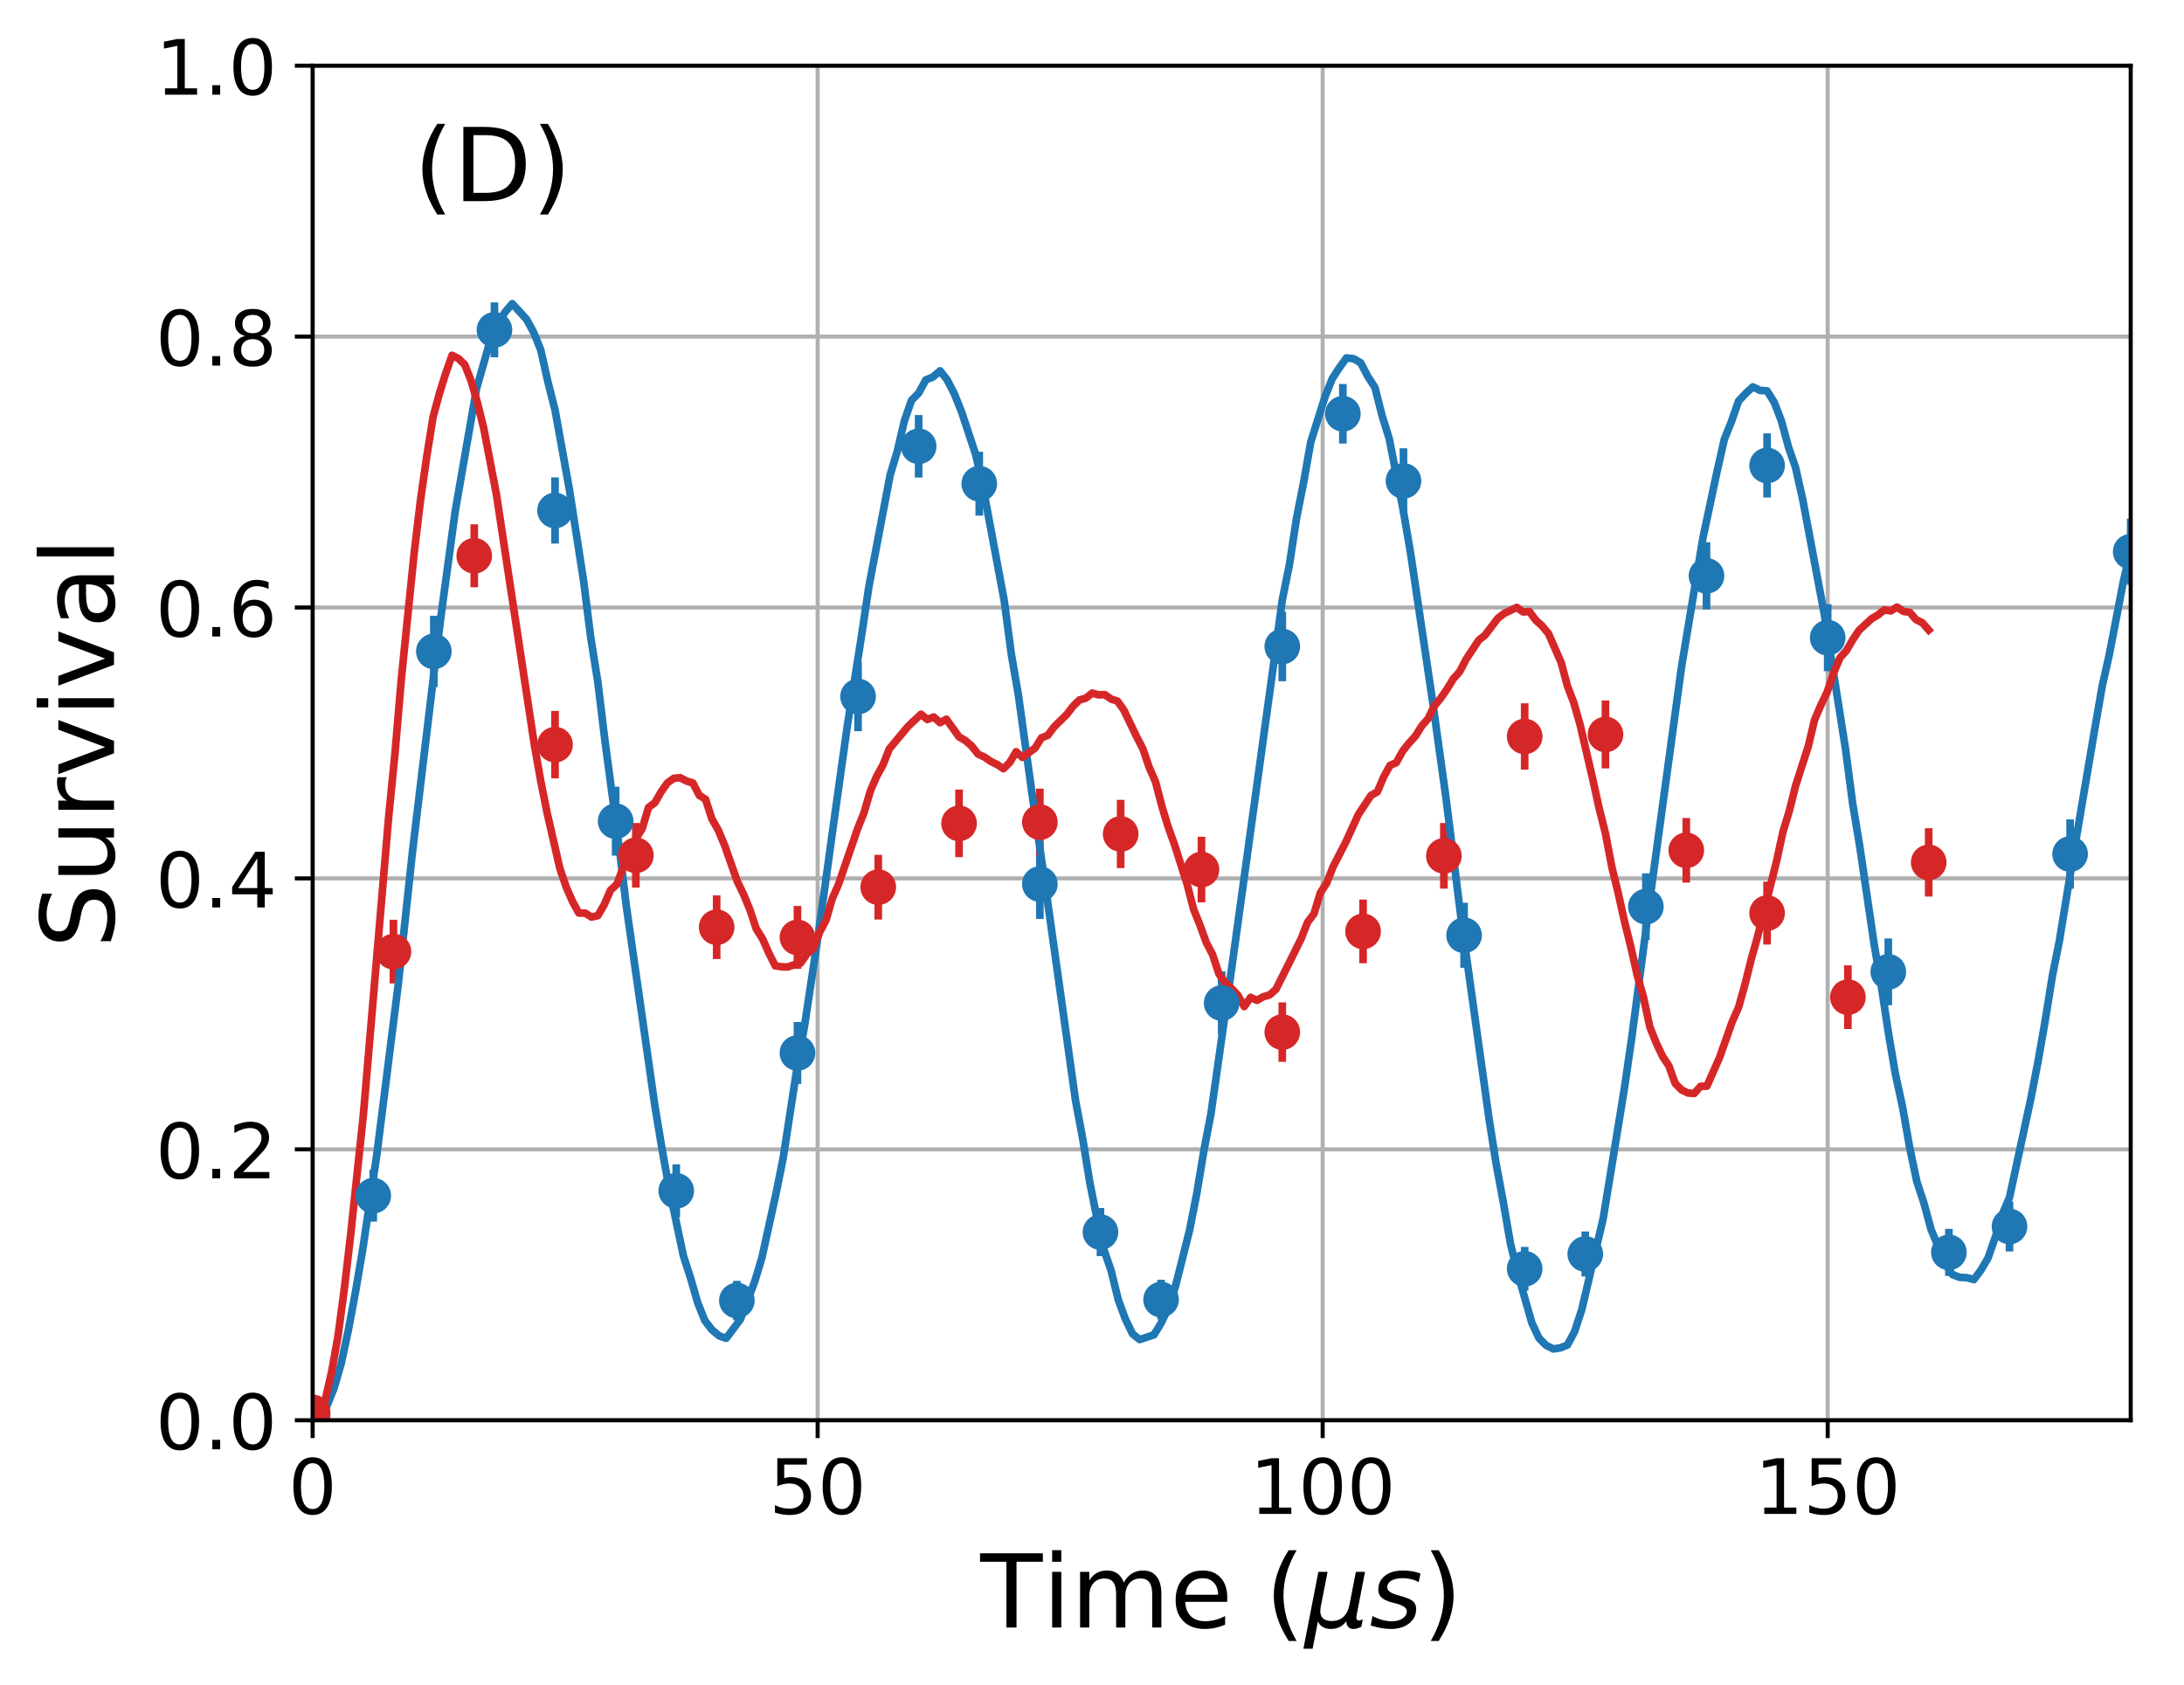 <?xml version="1.0" encoding="utf-8" standalone="no"?>
<!DOCTYPE svg PUBLIC "-//W3C//DTD SVG 1.1//EN"
  "http://www.w3.org/Graphics/SVG/1.1/DTD/svg11.dtd">
<!-- Created with matplotlib (http://matplotlib.org/) -->
<svg height="331pt" version="1.1" viewBox="0 0 429 331" width="429pt" xmlns="http://www.w3.org/2000/svg" xmlns:xlink="http://www.w3.org/1999/xlink">
 <defs>
  <style type="text/css">
*{stroke-linecap:butt;stroke-linejoin:round;}
  </style>
 </defs>
 <g id="figure_1">
  <g id="patch_1">
   <path d="M 0 331.128 
L 429.231 331.128 
L 429.231 0 
L 0 0 
z
" style="fill:none;"/>
  </g>
  <g id="axes_1">
   <g id="patch_2">
    <path d="M 61.411 279.011 
L 418.531 279.011 
L 418.531 12.899 
L 61.411 12.899 
z
" style="fill:none;"/>
   </g>
   <g id="matplotlib.axis_1">
    <g id="xtick_1">
     <g id="line2d_1">
      <path clip-path="url(#p9b46bc4f8e)" d="M 61.411 279.011 
L 61.411 12.899 
" style="fill:none;stroke:#b0b0b0;stroke-linecap:square;stroke-width:0.8;"/>
     </g>
     <g id="line2d_2">
      <defs>
       <path d="M 0 0 
L 0 3.5 
" id="m5656eebd5c" style="stroke:#000000;stroke-width:0.8;"/>
      </defs>
      <g>
       <use style="stroke:#000000;stroke-width:0.8;" x="61.411" xlink:href="#m5656eebd5c" y="279.011"/>
      </g>
     </g>
     <g id="text_1">
      <!-- 0 -->
      <defs>
       <path d="M 31.781 66.406 
Q 24.172 66.406 20.328 58.906 
Q 16.5 51.422 16.5 36.375 
Q 16.5 21.391 20.328 13.891 
Q 24.172 6.391 31.781 6.391 
Q 39.453 6.391 43.281 13.891 
Q 47.125 21.391 47.125 36.375 
Q 47.125 51.422 43.281 58.906 
Q 39.453 66.406 31.781 66.406 
z
M 31.781 74.219 
Q 44.047 74.219 50.516 64.516 
Q 56.984 54.828 56.984 36.375 
Q 56.984 17.969 50.516 8.266 
Q 44.047 -1.422 31.781 -1.422 
Q 19.531 -1.422 13.062 8.266 
Q 6.594 17.969 6.594 36.375 
Q 6.594 54.828 13.062 64.516 
Q 19.531 74.219 31.781 74.219 
z
" id="DejaVuSans-30"/>
      </defs>
      <g transform="translate(56.639 297.408)scale(0.15 -0.15)">
       <use xlink:href="#DejaVuSans-30"/>
      </g>
     </g>
    </g>
    <g id="xtick_2">
     <g id="line2d_3">
      <path clip-path="url(#p9b46bc4f8e)" d="M 160.611 279.011 
L 160.611 12.899 
" style="fill:none;stroke:#b0b0b0;stroke-linecap:square;stroke-width:0.8;"/>
     </g>
     <g id="line2d_4">
      <g>
       <use style="stroke:#000000;stroke-width:0.8;" x="160.611" xlink:href="#m5656eebd5c" y="279.011"/>
      </g>
     </g>
     <g id="text_2">
      <!-- 50 -->
      <defs>
       <path d="M 10.797 72.906 
L 49.516 72.906 
L 49.516 64.594 
L 19.828 64.594 
L 19.828 46.734 
Q 21.969 47.469 24.109 47.828 
Q 26.266 48.188 28.422 48.188 
Q 40.625 48.188 47.75 41.5 
Q 54.891 34.812 54.891 23.391 
Q 54.891 11.625 47.562 5.094 
Q 40.234 -1.422 26.906 -1.422 
Q 22.312 -1.422 17.547 -0.641 
Q 12.797 0.141 7.719 1.703 
L 7.719 11.625 
Q 12.109 9.234 16.797 8.062 
Q 21.484 6.891 26.703 6.891 
Q 35.156 6.891 40.078 11.328 
Q 45.016 15.766 45.016 23.391 
Q 45.016 31 40.078 35.438 
Q 35.156 39.891 26.703 39.891 
Q 22.75 39.891 18.812 39.016 
Q 14.891 38.141 10.797 36.281 
z
" id="DejaVuSans-35"/>
      </defs>
      <g transform="translate(151.067 297.408)scale(0.15 -0.15)">
       <use xlink:href="#DejaVuSans-35"/>
       <use x="63.623" xlink:href="#DejaVuSans-30"/>
      </g>
     </g>
    </g>
    <g id="xtick_3">
     <g id="line2d_5">
      <path clip-path="url(#p9b46bc4f8e)" d="M 259.811 279.011 
L 259.811 12.899 
" style="fill:none;stroke:#b0b0b0;stroke-linecap:square;stroke-width:0.8;"/>
     </g>
     <g id="line2d_6">
      <g>
       <use style="stroke:#000000;stroke-width:0.8;" x="259.811" xlink:href="#m5656eebd5c" y="279.011"/>
      </g>
     </g>
     <g id="text_3">
      <!-- 100 -->
      <defs>
       <path d="M 12.406 8.297 
L 28.516 8.297 
L 28.516 63.922 
L 10.984 60.406 
L 10.984 69.391 
L 28.422 72.906 
L 38.281 72.906 
L 38.281 8.297 
L 54.391 8.297 
L 54.391 0 
L 12.406 0 
z
" id="DejaVuSans-31"/>
      </defs>
      <g transform="translate(245.495 297.408)scale(0.15 -0.15)">
       <use xlink:href="#DejaVuSans-31"/>
       <use x="63.623" xlink:href="#DejaVuSans-30"/>
       <use x="127.246" xlink:href="#DejaVuSans-30"/>
      </g>
     </g>
    </g>
    <g id="xtick_4">
     <g id="line2d_7">
      <path clip-path="url(#p9b46bc4f8e)" d="M 359.011 279.011 
L 359.011 12.899 
" style="fill:none;stroke:#b0b0b0;stroke-linecap:square;stroke-width:0.8;"/>
     </g>
     <g id="line2d_8">
      <g>
       <use style="stroke:#000000;stroke-width:0.8;" x="359.011" xlink:href="#m5656eebd5c" y="279.011"/>
      </g>
     </g>
     <g id="text_4">
      <!-- 150 -->
      <g transform="translate(344.695 297.408)scale(0.15 -0.15)">
       <use xlink:href="#DejaVuSans-31"/>
       <use x="63.623" xlink:href="#DejaVuSans-35"/>
       <use x="127.246" xlink:href="#DejaVuSans-30"/>
      </g>
     </g>
    </g>
    <g id="text_5">
     <!-- Time ($\mu s$) -->
     <defs>
      <path d="M -0.297 72.906 
L 61.375 72.906 
L 61.375 64.594 
L 35.5 64.594 
L 35.5 0 
L 25.594 0 
L 25.594 64.594 
L -0.297 64.594 
z
" id="DejaVuSans-54"/>
      <path d="M 9.422 54.688 
L 18.406 54.688 
L 18.406 0 
L 9.422 0 
z
M 9.422 75.984 
L 18.406 75.984 
L 18.406 64.594 
L 9.422 64.594 
z
" id="DejaVuSans-69"/>
      <path d="M 52 44.188 
Q 55.375 50.25 60.062 53.125 
Q 64.75 56 71.094 56 
Q 79.641 56 84.281 50.016 
Q 88.922 44.047 88.922 33.016 
L 88.922 0 
L 79.891 0 
L 79.891 32.719 
Q 79.891 40.578 77.094 44.375 
Q 74.312 48.188 68.609 48.188 
Q 61.625 48.188 57.562 43.547 
Q 53.516 38.922 53.516 30.906 
L 53.516 0 
L 44.484 0 
L 44.484 32.719 
Q 44.484 40.625 41.703 44.406 
Q 38.922 48.188 33.109 48.188 
Q 26.219 48.188 22.156 43.531 
Q 18.109 38.875 18.109 30.906 
L 18.109 0 
L 9.078 0 
L 9.078 54.688 
L 18.109 54.688 
L 18.109 46.188 
Q 21.188 51.219 25.484 53.609 
Q 29.781 56 35.688 56 
Q 41.656 56 45.828 52.969 
Q 50 49.953 52 44.188 
z
" id="DejaVuSans-6d"/>
      <path d="M 56.203 29.594 
L 56.203 25.203 
L 14.891 25.203 
Q 15.484 15.922 20.484 11.062 
Q 25.484 6.203 34.422 6.203 
Q 39.594 6.203 44.453 7.469 
Q 49.312 8.734 54.109 11.281 
L 54.109 2.781 
Q 49.266 0.734 44.188 -0.344 
Q 39.109 -1.422 33.891 -1.422 
Q 20.797 -1.422 13.156 6.188 
Q 5.516 13.812 5.516 26.812 
Q 5.516 40.234 12.766 48.109 
Q 20.016 56 32.328 56 
Q 43.359 56 49.781 48.891 
Q 56.203 41.797 56.203 29.594 
z
M 47.219 32.234 
Q 47.125 39.594 43.094 43.984 
Q 39.062 48.391 32.422 48.391 
Q 24.906 48.391 20.391 44.141 
Q 15.875 39.891 15.188 32.172 
z
" id="DejaVuSans-65"/>
      <path id="DejaVuSans-20"/>
      <path d="M 31 75.875 
Q 24.469 64.656 21.281 53.656 
Q 18.109 42.672 18.109 31.391 
Q 18.109 20.125 21.312 9.062 
Q 24.516 -2 31 -13.188 
L 23.188 -13.188 
Q 15.875 -1.703 12.234 9.375 
Q 8.594 20.453 8.594 31.391 
Q 8.594 42.281 12.203 53.312 
Q 15.828 64.359 23.188 75.875 
z
" id="DejaVuSans-28"/>
      <path d="M -1.312 -20.797 
L 13.375 54.688 
L 22.406 54.688 
L 15.766 20.656 
Q 15.578 19.625 15.422 18.359 
Q 15.281 17.094 15.281 15.828 
Q 15.281 11.281 18.141 8.828 
Q 21 6.391 26.312 6.391 
Q 33.547 6.391 37.984 10.484 
Q 42.438 14.594 44 22.797 
L 50.203 54.688 
L 59.188 54.688 
L 51.031 12.641 
Q 50.828 11.719 50.75 11.031 
Q 50.688 10.359 50.688 9.812 
Q 50.688 8.297 51.297 7.594 
Q 51.906 6.891 53.219 6.891 
Q 53.719 6.891 54.562 7.125 
Q 55.422 7.375 56.984 8.016 
L 55.609 0.781 
Q 53.469 -0.297 51.516 -0.859 
Q 49.562 -1.422 47.703 -1.422 
Q 44.484 -1.422 42.656 0.625 
Q 40.828 2.688 40.828 6.297 
Q 38.094 2.391 34.297 0.484 
Q 30.516 -1.422 25.391 -1.422 
Q 20.844 -1.422 17.453 0.672 
Q 14.062 2.781 12.984 6.203 
L 7.719 -20.797 
z
" id="DejaVuSans-Oblique-3bc"/>
      <path d="M 50 53.078 
L 48.297 44.578 
Q 44.734 46.531 40.766 47.5 
Q 36.812 48.484 32.625 48.484 
Q 25.531 48.484 21.453 46.062 
Q 17.391 43.656 17.391 39.5 
Q 17.391 34.672 26.859 32.078 
Q 27.594 31.891 27.938 31.781 
L 30.812 30.906 
Q 39.797 28.422 42.797 25.688 
Q 45.797 22.953 45.797 18.219 
Q 45.797 9.516 38.891 4.047 
Q 31.984 -1.422 20.797 -1.422 
Q 16.453 -1.422 11.672 -0.578 
Q 6.891 0.25 1.125 2 
L 2.875 11.281 
Q 7.812 8.734 12.594 7.422 
Q 17.391 6.109 21.781 6.109 
Q 28.375 6.109 32.5 8.938 
Q 36.625 11.766 36.625 16.109 
Q 36.625 20.797 25.781 23.688 
L 24.859 23.922 
L 21.781 24.703 
Q 14.938 26.516 11.766 29.469 
Q 8.594 32.422 8.594 37.016 
Q 8.594 45.75 15.156 50.875 
Q 21.734 56 33.016 56 
Q 37.453 56 41.672 55.266 
Q 45.906 54.547 50 53.078 
z
" id="DejaVuSans-Oblique-73"/>
      <path d="M 8.016 75.875 
L 15.828 75.875 
Q 23.141 64.359 26.781 53.312 
Q 30.422 42.281 30.422 31.391 
Q 30.422 20.453 26.781 9.375 
Q 23.141 -1.703 15.828 -13.188 
L 8.016 -13.188 
Q 14.5 -2 17.703 9.062 
Q 20.906 20.125 20.906 31.391 
Q 20.906 42.672 17.703 53.656 
Q 14.5 64.656 8.016 75.875 
z
" id="DejaVuSans-29"/>
     </defs>
     <g transform="translate(192.571 319.728)scale(0.2 -0.2)">
      <use transform="translate(0 0.016)" xlink:href="#DejaVuSans-54"/>
      <use transform="translate(61.084 0.016)" xlink:href="#DejaVuSans-69"/>
      <use transform="translate(88.867 0.016)" xlink:href="#DejaVuSans-6d"/>
      <use transform="translate(186.279 0.016)" xlink:href="#DejaVuSans-65"/>
      <use transform="translate(247.803 0.016)" xlink:href="#DejaVuSans-20"/>
      <use transform="translate(279.59 0.016)" xlink:href="#DejaVuSans-28"/>
      <use transform="translate(318.604 0.016)" xlink:href="#DejaVuSans-Oblique-3bc"/>
      <use transform="translate(382.227 0.016)" xlink:href="#DejaVuSans-Oblique-73"/>
      <use transform="translate(434.326 0.016)" xlink:href="#DejaVuSans-29"/>
     </g>
    </g>
   </g>
   <g id="matplotlib.axis_2">
    <g id="ytick_1">
     <g id="line2d_9">
      <path clip-path="url(#p9b46bc4f8e)" d="M 61.411 279.011 
L 418.531 279.011 
" style="fill:none;stroke:#b0b0b0;stroke-linecap:square;stroke-width:0.8;"/>
     </g>
     <g id="line2d_10">
      <defs>
       <path d="M 0 0 
L -3.5 0 
" id="m275f082b25" style="stroke:#000000;stroke-width:0.8;"/>
      </defs>
      <g>
       <use style="stroke:#000000;stroke-width:0.8;" x="61.411" xlink:href="#m275f082b25" y="279.011"/>
      </g>
     </g>
     <g id="text_6">
      <!-- 0.0 -->
      <defs>
       <path d="M 10.688 12.406 
L 21 12.406 
L 21 0 
L 10.688 0 
z
" id="DejaVuSans-2e"/>
      </defs>
      <g transform="translate(30.556 284.71)scale(0.15 -0.15)">
       <use xlink:href="#DejaVuSans-30"/>
       <use x="63.623" xlink:href="#DejaVuSans-2e"/>
       <use x="95.41" xlink:href="#DejaVuSans-30"/>
      </g>
     </g>
    </g>
    <g id="ytick_2">
     <g id="line2d_11">
      <path clip-path="url(#p9b46bc4f8e)" d="M 61.411 225.788 
L 418.531 225.788 
" style="fill:none;stroke:#b0b0b0;stroke-linecap:square;stroke-width:0.8;"/>
     </g>
     <g id="line2d_12">
      <g>
       <use style="stroke:#000000;stroke-width:0.8;" x="61.411" xlink:href="#m275f082b25" y="225.788"/>
      </g>
     </g>
     <g id="text_7">
      <!-- 0.2 -->
      <defs>
       <path d="M 19.188 8.297 
L 53.609 8.297 
L 53.609 0 
L 7.328 0 
L 7.328 8.297 
Q 12.938 14.109 22.625 23.891 
Q 32.328 33.688 34.812 36.531 
Q 39.547 41.844 41.422 45.531 
Q 43.312 49.219 43.312 52.781 
Q 43.312 58.594 39.234 62.25 
Q 35.156 65.922 28.609 65.922 
Q 23.969 65.922 18.812 64.312 
Q 13.672 62.703 7.812 59.422 
L 7.812 69.391 
Q 13.766 71.781 18.938 73 
Q 24.125 74.219 28.422 74.219 
Q 39.75 74.219 46.484 68.547 
Q 53.219 62.891 53.219 53.422 
Q 53.219 48.922 51.531 44.891 
Q 49.859 40.875 45.406 35.406 
Q 44.188 33.984 37.641 27.219 
Q 31.109 20.453 19.188 8.297 
z
" id="DejaVuSans-32"/>
      </defs>
      <g transform="translate(30.556 231.487)scale(0.15 -0.15)">
       <use xlink:href="#DejaVuSans-30"/>
       <use x="63.623" xlink:href="#DejaVuSans-2e"/>
       <use x="95.41" xlink:href="#DejaVuSans-32"/>
      </g>
     </g>
    </g>
    <g id="ytick_3">
     <g id="line2d_13">
      <path clip-path="url(#p9b46bc4f8e)" d="M 61.411 172.566 
L 418.531 172.566 
" style="fill:none;stroke:#b0b0b0;stroke-linecap:square;stroke-width:0.8;"/>
     </g>
     <g id="line2d_14">
      <g>
       <use style="stroke:#000000;stroke-width:0.8;" x="61.411" xlink:href="#m275f082b25" y="172.566"/>
      </g>
     </g>
     <g id="text_8">
      <!-- 0.4 -->
      <defs>
       <path d="M 37.797 64.312 
L 12.891 25.391 
L 37.797 25.391 
z
M 35.203 72.906 
L 47.609 72.906 
L 47.609 25.391 
L 58.016 25.391 
L 58.016 17.188 
L 47.609 17.188 
L 47.609 0 
L 37.797 0 
L 37.797 17.188 
L 4.891 17.188 
L 4.891 26.703 
z
" id="DejaVuSans-34"/>
      </defs>
      <g transform="translate(30.556 178.265)scale(0.15 -0.15)">
       <use xlink:href="#DejaVuSans-30"/>
       <use x="63.623" xlink:href="#DejaVuSans-2e"/>
       <use x="95.41" xlink:href="#DejaVuSans-34"/>
      </g>
     </g>
    </g>
    <g id="ytick_4">
     <g id="line2d_15">
      <path clip-path="url(#p9b46bc4f8e)" d="M 61.411 119.344 
L 418.531 119.344 
" style="fill:none;stroke:#b0b0b0;stroke-linecap:square;stroke-width:0.8;"/>
     </g>
     <g id="line2d_16">
      <g>
       <use style="stroke:#000000;stroke-width:0.8;" x="61.411" xlink:href="#m275f082b25" y="119.344"/>
      </g>
     </g>
     <g id="text_9">
      <!-- 0.6 -->
      <defs>
       <path d="M 33.016 40.375 
Q 26.375 40.375 22.484 35.828 
Q 18.609 31.297 18.609 23.391 
Q 18.609 15.531 22.484 10.953 
Q 26.375 6.391 33.016 6.391 
Q 39.656 6.391 43.531 10.953 
Q 47.406 15.531 47.406 23.391 
Q 47.406 31.297 43.531 35.828 
Q 39.656 40.375 33.016 40.375 
z
M 52.594 71.297 
L 52.594 62.312 
Q 48.875 64.062 45.094 64.984 
Q 41.312 65.922 37.594 65.922 
Q 27.828 65.922 22.672 59.328 
Q 17.531 52.734 16.797 39.406 
Q 19.672 43.656 24.016 45.922 
Q 28.375 48.188 33.594 48.188 
Q 44.578 48.188 50.953 41.516 
Q 57.328 34.859 57.328 23.391 
Q 57.328 12.156 50.688 5.359 
Q 44.047 -1.422 33.016 -1.422 
Q 20.359 -1.422 13.672 8.266 
Q 6.984 17.969 6.984 36.375 
Q 6.984 53.656 15.188 63.938 
Q 23.391 74.219 37.203 74.219 
Q 40.922 74.219 44.703 73.484 
Q 48.484 72.75 52.594 71.297 
z
" id="DejaVuSans-36"/>
      </defs>
      <g transform="translate(30.556 125.042)scale(0.15 -0.15)">
       <use xlink:href="#DejaVuSans-30"/>
       <use x="63.623" xlink:href="#DejaVuSans-2e"/>
       <use x="95.41" xlink:href="#DejaVuSans-36"/>
      </g>
     </g>
    </g>
    <g id="ytick_5">
     <g id="line2d_17">
      <path clip-path="url(#p9b46bc4f8e)" d="M 61.411 66.121 
L 418.531 66.121 
" style="fill:none;stroke:#b0b0b0;stroke-linecap:square;stroke-width:0.8;"/>
     </g>
     <g id="line2d_18">
      <g>
       <use style="stroke:#000000;stroke-width:0.8;" x="61.411" xlink:href="#m275f082b25" y="66.121"/>
      </g>
     </g>
     <g id="text_10">
      <!-- 0.8 -->
      <defs>
       <path d="M 31.781 34.625 
Q 24.75 34.625 20.719 30.859 
Q 16.703 27.094 16.703 20.516 
Q 16.703 13.922 20.719 10.156 
Q 24.75 6.391 31.781 6.391 
Q 38.812 6.391 42.859 10.172 
Q 46.922 13.969 46.922 20.516 
Q 46.922 27.094 42.891 30.859 
Q 38.875 34.625 31.781 34.625 
z
M 21.922 38.812 
Q 15.578 40.375 12.031 44.719 
Q 8.5 49.078 8.5 55.328 
Q 8.5 64.062 14.719 69.141 
Q 20.953 74.219 31.781 74.219 
Q 42.672 74.219 48.875 69.141 
Q 55.078 64.062 55.078 55.328 
Q 55.078 49.078 51.531 44.719 
Q 48 40.375 41.703 38.812 
Q 48.828 37.156 52.797 32.312 
Q 56.781 27.484 56.781 20.516 
Q 56.781 9.906 50.312 4.234 
Q 43.844 -1.422 31.781 -1.422 
Q 19.734 -1.422 13.25 4.234 
Q 6.781 9.906 6.781 20.516 
Q 6.781 27.484 10.781 32.312 
Q 14.797 37.156 21.922 38.812 
z
M 18.312 54.391 
Q 18.312 48.734 21.844 45.562 
Q 25.391 42.391 31.781 42.391 
Q 38.141 42.391 41.719 45.562 
Q 45.312 48.734 45.312 54.391 
Q 45.312 60.062 41.719 63.234 
Q 38.141 66.406 31.781 66.406 
Q 25.391 66.406 21.844 63.234 
Q 18.312 60.062 18.312 54.391 
z
" id="DejaVuSans-38"/>
      </defs>
      <g transform="translate(30.556 71.82)scale(0.15 -0.15)">
       <use xlink:href="#DejaVuSans-30"/>
       <use x="63.623" xlink:href="#DejaVuSans-2e"/>
       <use x="95.41" xlink:href="#DejaVuSans-38"/>
      </g>
     </g>
    </g>
    <g id="ytick_6">
     <g id="line2d_19">
      <path clip-path="url(#p9b46bc4f8e)" d="M 61.411 12.899 
L 418.531 12.899 
" style="fill:none;stroke:#b0b0b0;stroke-linecap:square;stroke-width:0.8;"/>
     </g>
     <g id="line2d_20">
      <g>
       <use style="stroke:#000000;stroke-width:0.8;" x="61.411" xlink:href="#m275f082b25" y="12.899"/>
      </g>
     </g>
     <g id="text_11">
      <!-- 1.0 -->
      <g transform="translate(30.556 18.598)scale(0.15 -0.15)">
       <use xlink:href="#DejaVuSans-31"/>
       <use x="63.623" xlink:href="#DejaVuSans-2e"/>
       <use x="95.41" xlink:href="#DejaVuSans-30"/>
      </g>
     </g>
    </g>
    <g id="text_12">
     <!-- Survival -->
     <defs>
      <path d="M 53.516 70.516 
L 53.516 60.891 
Q 47.906 63.578 42.922 64.891 
Q 37.938 66.219 33.297 66.219 
Q 25.25 66.219 20.875 63.094 
Q 16.5 59.969 16.5 54.203 
Q 16.5 49.359 19.406 46.891 
Q 22.312 44.438 30.422 42.922 
L 36.375 41.703 
Q 47.406 39.594 52.656 34.297 
Q 57.906 29 57.906 20.125 
Q 57.906 9.516 50.797 4.047 
Q 43.703 -1.422 29.984 -1.422 
Q 24.812 -1.422 18.969 -0.25 
Q 13.141 0.922 6.891 3.219 
L 6.891 13.375 
Q 12.891 10.016 18.656 8.297 
Q 24.422 6.594 29.984 6.594 
Q 38.422 6.594 43.016 9.906 
Q 47.609 13.234 47.609 19.391 
Q 47.609 24.75 44.312 27.781 
Q 41.016 30.812 33.5 32.328 
L 27.484 33.5 
Q 16.453 35.688 11.516 40.375 
Q 6.594 45.062 6.594 53.422 
Q 6.594 63.094 13.406 68.656 
Q 20.219 74.219 32.172 74.219 
Q 37.312 74.219 42.625 73.281 
Q 47.953 72.359 53.516 70.516 
z
" id="DejaVuSans-53"/>
      <path d="M 8.5 21.578 
L 8.5 54.688 
L 17.484 54.688 
L 17.484 21.922 
Q 17.484 14.156 20.5 10.266 
Q 23.531 6.391 29.594 6.391 
Q 36.859 6.391 41.078 11.031 
Q 45.312 15.672 45.312 23.688 
L 45.312 54.688 
L 54.297 54.688 
L 54.297 0 
L 45.312 0 
L 45.312 8.406 
Q 42.047 3.422 37.719 1 
Q 33.406 -1.422 27.688 -1.422 
Q 18.266 -1.422 13.375 4.438 
Q 8.5 10.297 8.5 21.578 
z
M 31.109 56 
z
" id="DejaVuSans-75"/>
      <path d="M 41.109 46.297 
Q 39.594 47.172 37.812 47.578 
Q 36.031 48 33.891 48 
Q 26.266 48 22.188 43.047 
Q 18.109 38.094 18.109 28.812 
L 18.109 0 
L 9.078 0 
L 9.078 54.688 
L 18.109 54.688 
L 18.109 46.188 
Q 20.953 51.172 25.484 53.578 
Q 30.031 56 36.531 56 
Q 37.453 56 38.578 55.875 
Q 39.703 55.766 41.062 55.516 
z
" id="DejaVuSans-72"/>
      <path d="M 2.984 54.688 
L 12.5 54.688 
L 29.594 8.797 
L 46.688 54.688 
L 56.203 54.688 
L 35.688 0 
L 23.484 0 
z
" id="DejaVuSans-76"/>
      <path d="M 34.281 27.484 
Q 23.391 27.484 19.188 25 
Q 14.984 22.516 14.984 16.5 
Q 14.984 11.719 18.141 8.906 
Q 21.297 6.109 26.703 6.109 
Q 34.188 6.109 38.703 11.406 
Q 43.219 16.703 43.219 25.484 
L 43.219 27.484 
z
M 52.203 31.203 
L 52.203 0 
L 43.219 0 
L 43.219 8.297 
Q 40.141 3.328 35.547 0.953 
Q 30.953 -1.422 24.312 -1.422 
Q 15.922 -1.422 10.953 3.297 
Q 6 8.016 6 15.922 
Q 6 25.141 12.172 29.828 
Q 18.359 34.516 30.609 34.516 
L 43.219 34.516 
L 43.219 35.406 
Q 43.219 41.609 39.141 45 
Q 35.062 48.391 27.688 48.391 
Q 23 48.391 18.547 47.266 
Q 14.109 46.141 10.016 43.891 
L 10.016 52.203 
Q 14.938 54.109 19.578 55.047 
Q 24.219 56 28.609 56 
Q 40.484 56 46.344 49.844 
Q 52.203 43.703 52.203 31.203 
z
" id="DejaVuSans-61"/>
      <path d="M 9.422 75.984 
L 18.406 75.984 
L 18.406 0 
L 9.422 0 
z
" id="DejaVuSans-6c"/>
     </defs>
     <g transform="translate(22.397 186.274)rotate(-90)scale(0.2 -0.2)">
      <use xlink:href="#DejaVuSans-53"/>
      <use x="63.477" xlink:href="#DejaVuSans-75"/>
      <use x="126.855" xlink:href="#DejaVuSans-72"/>
      <use x="167.969" xlink:href="#DejaVuSans-76"/>
      <use x="227.148" xlink:href="#DejaVuSans-69"/>
      <use x="254.932" xlink:href="#DejaVuSans-76"/>
      <use x="314.111" xlink:href="#DejaVuSans-61"/>
      <use x="375.391" xlink:href="#DejaVuSans-6c"/>
     </g>
    </g>
   </g>
   <g id="LineCollection_1">
    <path clip-path="url(#p9b46bc4f8e)" d="M 61.411 278.753 
L 61.411 277.248 
" style="fill:none;stroke:#1f77b4;stroke-width:1.5;"/>
    <path clip-path="url(#p9b46bc4f8e)" d="M 73.315 239.986 
L 73.315 229.803 
" style="fill:none;stroke:#1f77b4;stroke-width:1.5;"/>
    <path clip-path="url(#p9b46bc4f8e)" d="M 85.219 134.961 
L 85.219 120.967 
" style="fill:none;stroke:#1f77b4;stroke-width:1.5;"/>
    <path clip-path="url(#p9b46bc4f8e)" d="M 97.123 70.188 
L 97.123 59.407 
" style="fill:none;stroke:#1f77b4;stroke-width:1.5;"/>
    <path clip-path="url(#p9b46bc4f8e)" d="M 109.027 106.78 
L 109.027 93.788 
" style="fill:none;stroke:#1f77b4;stroke-width:1.5;"/>
    <path clip-path="url(#p9b46bc4f8e)" d="M 120.931 168.092 
L 120.931 154.55 
" style="fill:none;stroke:#1f77b4;stroke-width:1.5;"/>
    <path clip-path="url(#p9b46bc4f8e)" d="M 132.835 239.128 
L 132.835 228.747 
" style="fill:none;stroke:#1f77b4;stroke-width:1.5;"/>
    <path clip-path="url(#p9b46bc4f8e)" d="M 144.739 259.358 
L 144.739 251.62 
" style="fill:none;stroke:#1f77b4;stroke-width:1.5;"/>
    <path clip-path="url(#p9b46bc4f8e)" d="M 156.643 212.934 
L 156.643 200.768 
" style="fill:none;stroke:#1f77b4;stroke-width:1.5;"/>
    <path clip-path="url(#p9b46bc4f8e)" d="M 168.547 143.645 
L 168.547 130.008 
" style="fill:none;stroke:#1f77b4;stroke-width:1.5;"/>
    <path clip-path="url(#p9b46bc4f8e)" d="M 180.451 93.819 
L 180.451 81.535 
" style="fill:none;stroke:#1f77b4;stroke-width:1.5;"/>
    <path clip-path="url(#p9b46bc4f8e)" d="M 192.355 101.291 
L 192.355 88.748 
" style="fill:none;stroke:#1f77b4;stroke-width:1.5;"/>
    <path clip-path="url(#p9b46bc4f8e)" d="M 204.259 180.533 
L 204.259 166.816 
" style="fill:none;stroke:#1f77b4;stroke-width:1.5;"/>
    <path clip-path="url(#p9b46bc4f8e)" d="M 216.163 246.777 
L 216.163 237.324 
" style="fill:none;stroke:#1f77b4;stroke-width:1.5;"/>
    <path clip-path="url(#p9b46bc4f8e)" d="M 228.067 259.2 
L 228.067 251.403 
" style="fill:none;stroke:#1f77b4;stroke-width:1.5;"/>
    <path clip-path="url(#p9b46bc4f8e)" d="M 239.971 203.287 
L 239.971 190.816 
" style="fill:none;stroke:#1f77b4;stroke-width:1.5;"/>
    <path clip-path="url(#p9b46bc4f8e)" d="M 251.875 133.826 
L 251.875 120.17 
" style="fill:none;stroke:#1f77b4;stroke-width:1.5;"/>
    <path clip-path="url(#p9b46bc4f8e)" d="M 263.779 87.128 
L 263.779 75.431 
" style="fill:none;stroke:#1f77b4;stroke-width:1.5;"/>
    <path clip-path="url(#p9b46bc4f8e)" d="M 275.683 100.876 
L 275.683 88.07 
" style="fill:none;stroke:#1f77b4;stroke-width:1.5;"/>
    <path clip-path="url(#p9b46bc4f8e)" d="M 287.587 190.126 
L 287.587 177.338 
" style="fill:none;stroke:#1f77b4;stroke-width:1.5;"/>
    <path clip-path="url(#p9b46bc4f8e)" d="M 299.491 253.542 
L 299.491 244.954 
" style="fill:none;stroke:#1f77b4;stroke-width:1.5;"/>
    <path clip-path="url(#p9b46bc4f8e)" d="M 311.395 250.78 
L 311.395 241.917 
" style="fill:none;stroke:#1f77b4;stroke-width:1.5;"/>
    <path clip-path="url(#p9b46bc4f8e)" d="M 323.299 184.653 
L 323.299 171.561 
" style="fill:none;stroke:#1f77b4;stroke-width:1.5;"/>
    <path clip-path="url(#p9b46bc4f8e)" d="M 335.203 119.733 
L 335.203 106.522 
" style="fill:none;stroke:#1f77b4;stroke-width:1.5;"/>
    <path clip-path="url(#p9b46bc4f8e)" d="M 347.107 97.741 
L 347.107 85.141 
" style="fill:none;stroke:#1f77b4;stroke-width:1.5;"/>
    <path clip-path="url(#p9b46bc4f8e)" d="M 359.011 131.859 
L 359.011 118.699 
" style="fill:none;stroke:#1f77b4;stroke-width:1.5;"/>
    <path clip-path="url(#p9b46bc4f8e)" d="M 370.915 197.479 
L 370.915 184.353 
" style="fill:none;stroke:#1f77b4;stroke-width:1.5;"/>
    <path clip-path="url(#p9b46bc4f8e)" d="M 382.819 250.645 
L 382.819 241.405 
" style="fill:none;stroke:#1f77b4;stroke-width:1.5;"/>
    <path clip-path="url(#p9b46bc4f8e)" d="M 394.723 245.846 
L 394.723 236.038 
" style="fill:none;stroke:#1f77b4;stroke-width:1.5;"/>
    <path clip-path="url(#p9b46bc4f8e)" d="M 406.627 174.578 
L 406.627 160.968 
" style="fill:none;stroke:#1f77b4;stroke-width:1.5;"/>
    <path clip-path="url(#p9b46bc4f8e)" d="M 418.531 114.878 
L 418.531 101.886 
" style="fill:none;stroke:#1f77b4;stroke-width:1.5;"/>
   </g>
   <g id="LineCollection_2">
    <path clip-path="url(#p9b46bc4f8e)" d="M 61.411 278.391 
L 61.411 276.543 
" style="fill:none;stroke:#d62728;stroke-width:1.5;"/>
    <path clip-path="url(#p9b46bc4f8e)" d="M 77.283 193.204 
L 77.283 180.687 
" style="fill:none;stroke:#d62728;stroke-width:1.5;"/>
    <path clip-path="url(#p9b46bc4f8e)" d="M 93.155 115.373 
L 93.155 102.998 
" style="fill:none;stroke:#d62728;stroke-width:1.5;"/>
    <path clip-path="url(#p9b46bc4f8e)" d="M 109.027 152.904 
L 109.027 139.664 
" style="fill:none;stroke:#d62728;stroke-width:1.5;"/>
    <path clip-path="url(#p9b46bc4f8e)" d="M 124.899 174.369 
L 124.899 161.685 
" style="fill:none;stroke:#d62728;stroke-width:1.5;"/>
    <path clip-path="url(#p9b46bc4f8e)" d="M 140.771 188.411 
L 140.771 175.902 
" style="fill:none;stroke:#d62728;stroke-width:1.5;"/>
    <path clip-path="url(#p9b46bc4f8e)" d="M 156.643 190.332 
L 156.643 177.968 
" style="fill:none;stroke:#d62728;stroke-width:1.5;"/>
    <path clip-path="url(#p9b46bc4f8e)" d="M 172.515 180.643 
L 172.515 167.927 
" style="fill:none;stroke:#d62728;stroke-width:1.5;"/>
    <path clip-path="url(#p9b46bc4f8e)" d="M 188.387 168.386 
L 188.387 155.108 
" style="fill:none;stroke:#d62728;stroke-width:1.5;"/>
    <path clip-path="url(#p9b46bc4f8e)" d="M 204.259 168.102 
L 204.259 154.921 
" style="fill:none;stroke:#d62728;stroke-width:1.5;"/>
    <path clip-path="url(#p9b46bc4f8e)" d="M 220.131 170.535 
L 220.131 157.131 
" style="fill:none;stroke:#d62728;stroke-width:1.5;"/>
    <path clip-path="url(#p9b46bc4f8e)" d="M 236.003 177.262 
L 236.003 164.383 
" style="fill:none;stroke:#d62728;stroke-width:1.5;"/>
    <path clip-path="url(#p9b46bc4f8e)" d="M 251.875 208.597 
L 251.875 196.913 
" style="fill:none;stroke:#d62728;stroke-width:1.5;"/>
    <path clip-path="url(#p9b46bc4f8e)" d="M 267.747 189.226 
L 267.747 176.71 
" style="fill:none;stroke:#d62728;stroke-width:1.5;"/>
    <path clip-path="url(#p9b46bc4f8e)" d="M 283.619 174.578 
L 283.619 161.683 
" style="fill:none;stroke:#d62728;stroke-width:1.5;"/>
    <path clip-path="url(#p9b46bc4f8e)" d="M 299.491 151.194 
L 299.491 138.163 
" style="fill:none;stroke:#d62728;stroke-width:1.5;"/>
    <path clip-path="url(#p9b46bc4f8e)" d="M 315.363 150.952 
L 315.363 137.614 
" style="fill:none;stroke:#d62728;stroke-width:1.5;"/>
    <path clip-path="url(#p9b46bc4f8e)" d="M 331.235 173.388 
L 331.235 160.703 
" style="fill:none;stroke:#d62728;stroke-width:1.5;"/>
    <path clip-path="url(#p9b46bc4f8e)" d="M 347.107 185.554 
L 347.107 173.19 
" style="fill:none;stroke:#d62728;stroke-width:1.5;"/>
    <path clip-path="url(#p9b46bc4f8e)" d="M 362.979 202.145 
L 362.979 189.642 
" style="fill:none;stroke:#d62728;stroke-width:1.5;"/>
    <path clip-path="url(#p9b46bc4f8e)" d="M 378.851 176.133 
L 378.851 162.696 
" style="fill:none;stroke:#d62728;stroke-width:1.5;"/>
   </g>
   <g id="line2d_21">
    <path clip-path="url(#p9b46bc4f8e)" d="M 61.411 278.571 
L 62.811 277.863 
L 64.212 276.191 
L 65.612 272.712 
L 67.013 267.881 
L 68.413 261.359 
L 69.814 253.885 
L 71.214 245.655 
L 74.015 226.838 
L 78.217 193.476 
L 81.018 167.338 
L 85.219 132.393 
L 86.619 121.01 
L 89.42 100.406 
L 93.622 76.263 
L 96.423 66.471 
L 97.823 63.624 
L 99.224 61.295 
L 100.624 59.655 
L 103.425 62.717 
L 104.826 65.312 
L 106.226 68.767 
L 107.626 75.021 
L 109.027 80.551 
L 111.828 96.06 
L 114.629 114.058 
L 116.029 125.162 
L 117.43 133.975 
L 118.83 145.528 
L 121.631 166.458 
L 123.032 178.042 
L 128.634 217.232 
L 130.034 225.684 
L 131.434 233.421 
L 134.235 246.691 
L 135.636 251.033 
L 137.036 255.887 
L 138.437 259.409 
L 139.837 261.235 
L 141.238 262.415 
L 142.638 262.91 
L 145.439 259.187 
L 148.24 251.778 
L 149.641 247.147 
L 152.442 234.426 
L 153.842 227.459 
L 156.643 209.237 
L 158.043 201.485 
L 160.844 182.834 
L 163.645 162.531 
L 166.446 142.533 
L 169.247 124.774 
L 170.648 115.384 
L 173.449 100.671 
L 174.849 93.315 
L 176.25 88.647 
L 177.65 82.663 
L 179.05 78.639 
L 180.451 77.225 
L 181.851 74.632 
L 183.252 74.057 
L 184.652 72.844 
L 186.053 74.621 
L 187.453 77.355 
L 188.854 80.837 
L 191.655 89.297 
L 193.055 95.506 
L 197.257 117.999 
L 198.657 128.516 
L 200.058 136.655 
L 202.858 156.907 
L 205.659 176.272 
L 211.261 216.172 
L 212.662 223.613 
L 214.062 232.273 
L 215.463 239.291 
L 216.863 245.554 
L 218.264 249.651 
L 219.664 255.343 
L 221.065 259.154 
L 222.465 262.035 
L 223.866 263.156 
L 226.666 262.23 
L 228.067 259.939 
L 229.467 257 
L 230.868 252.78 
L 233.669 241.656 
L 235.069 234.517 
L 236.47 226.106 
L 237.87 218.76 
L 242.072 189.214 
L 250.474 128.265 
L 251.875 117.867 
L 253.275 110.939 
L 254.676 101.802 
L 256.076 94.722 
L 257.477 86.811 
L 260.278 77.924 
L 261.678 74.421 
L 263.079 72.259 
L 264.479 70.316 
L 265.88 70.467 
L 267.28 71.28 
L 268.681 73.962 
L 270.081 76.123 
L 271.482 81.669 
L 272.882 86.179 
L 275.683 100.492 
L 277.083 108.696 
L 281.285 136.987 
L 284.086 157.154 
L 286.887 179.541 
L 292.489 219.768 
L 293.889 228.651 
L 295.29 236.147 
L 296.69 244.264 
L 298.09 250.011 
L 300.891 259.858 
L 302.292 262.856 
L 303.692 264.278 
L 305.093 264.991 
L 306.493 264.791 
L 307.894 264.219 
L 309.294 261.586 
L 310.695 257.312 
L 314.896 239.442 
L 317.697 222.322 
L 319.098 213.647 
L 320.498 204.065 
L 324.699 172.098 
L 330.301 130.999 
L 334.503 105.67 
L 337.304 92.498 
L 338.704 86.301 
L 340.105 82.813 
L 341.505 78.778 
L 342.906 77.29 
L 344.306 75.999 
L 345.706 76.685 
L 347.107 76.79 
L 348.507 79.038 
L 349.908 82.655 
L 351.308 87.837 
L 352.709 91.884 
L 354.109 98.15 
L 358.311 120.477 
L 362.512 147.139 
L 363.913 157.848 
L 365.313 166.277 
L 368.114 185.37 
L 369.514 193.511 
L 370.915 202.765 
L 372.315 211.018 
L 373.716 217.456 
L 375.116 225.441 
L 376.517 232.103 
L 377.917 236.35 
L 379.318 241.539 
L 382.119 248.221 
L 383.519 250.393 
L 384.92 250.923 
L 386.32 250.998 
L 387.721 251.373 
L 389.121 249.508 
L 390.522 247.096 
L 391.922 243.052 
L 393.322 238.512 
L 394.723 235.229 
L 398.924 215.783 
L 400.325 208.555 
L 401.725 200.551 
L 403.126 191.822 
L 404.526 184.806 
L 407.327 167.673 
L 411.529 142.865 
L 412.929 134.817 
L 414.33 128.569 
L 417.13 114.026 
L 418.531 108.17 
L 418.531 108.17 
" style="fill:none;stroke:#1f77b4;stroke-linecap:square;stroke-width:1.5;"/>
   </g>
   <g id="line2d_22">
    <path clip-path="url(#p9b46bc4f8e)" d="M 61.411 278.535 
L 62.656 277.96 
L 63.901 274.917 
L 65.146 269.461 
L 66.39 262.5 
L 67.635 253.186 
L 68.88 242.544 
L 71.37 219.061 
L 76.349 160.432 
L 77.594 147.906 
L 78.839 133.323 
L 81.329 108.889 
L 82.574 98.426 
L 83.818 89.718 
L 85.063 81.932 
L 86.308 77.313 
L 87.553 73.342 
L 88.798 69.795 
L 90.043 70.431 
L 91.288 71.631 
L 92.533 74.785 
L 93.777 79.099 
L 95.022 84.154 
L 97.512 97.134 
L 104.981 146.434 
L 106.226 153.487 
L 107.471 159.692 
L 109.961 170.559 
L 111.205 174.224 
L 112.45 177.088 
L 113.695 179.369 
L 114.94 179.373 
L 116.185 180.155 
L 117.43 179.879 
L 118.675 177.747 
L 119.919 174.874 
L 121.164 173.737 
L 122.409 170.43 
L 124.899 164.795 
L 126.144 162.784 
L 127.389 158.61 
L 128.634 157.7 
L 129.878 155.53 
L 131.123 153.765 
L 132.368 152.892 
L 133.613 152.782 
L 134.858 153.44 
L 136.103 153.816 
L 137.348 156.232 
L 138.592 157.029 
L 139.837 160.875 
L 141.082 163.07 
L 142.327 166.037 
L 144.817 173.128 
L 146.062 175.698 
L 147.306 178.72 
L 148.551 182.465 
L 149.796 184.452 
L 151.041 187.268 
L 152.286 189.734 
L 153.531 189.936 
L 154.776 189.957 
L 156.021 189.506 
L 157.265 189.19 
L 158.51 187.39 
L 159.755 186.345 
L 161 183.118 
L 162.245 180.784 
L 163.49 176.497 
L 164.735 173.662 
L 168.469 162.772 
L 169.714 159.664 
L 170.959 155.401 
L 172.204 152.504 
L 173.449 150.25 
L 174.693 147.111 
L 178.428 142.631 
L 180.918 140.31 
L 182.163 141.346 
L 183.407 140.85 
L 184.652 141.973 
L 185.897 141.294 
L 188.387 144.764 
L 189.632 145.485 
L 190.877 146.568 
L 192.122 148.146 
L 193.366 148.721 
L 194.611 149.572 
L 195.856 150.187 
L 197.101 151.018 
L 198.346 149.784 
L 199.591 147.681 
L 200.836 148.788 
L 203.325 146.953 
L 204.57 144.957 
L 205.815 144.452 
L 207.06 142.792 
L 209.55 140.346 
L 210.794 138.717 
L 212.039 137.497 
L 213.284 137.163 
L 214.529 136.155 
L 215.774 136.504 
L 217.019 136.456 
L 218.264 137.337 
L 219.509 137.733 
L 220.753 139.493 
L 223.243 144.677 
L 224.488 147.087 
L 225.733 150.752 
L 226.978 153.581 
L 228.223 158.383 
L 229.467 162.471 
L 230.712 165.934 
L 233.202 173.777 
L 234.447 178.603 
L 235.692 181.693 
L 236.937 185.128 
L 238.181 187.515 
L 239.426 191.303 
L 240.671 193.081 
L 241.916 194.185 
L 243.161 195.522 
L 244.406 197.739 
L 245.651 195.931 
L 246.895 196.516 
L 248.14 195.817 
L 249.385 195.448 
L 250.63 194.355 
L 253.12 189.384 
L 255.61 184.345 
L 256.854 181.159 
L 258.099 179.527 
L 259.344 175.41 
L 260.589 173.49 
L 261.834 170.312 
L 264.324 165.478 
L 266.813 160.021 
L 269.303 156.256 
L 270.548 155.557 
L 271.793 152.637 
L 273.038 150.364 
L 274.282 149.811 
L 275.527 147.548 
L 276.772 145.977 
L 278.017 144.622 
L 279.262 142.616 
L 280.507 141.199 
L 281.752 138.677 
L 282.997 137.165 
L 284.241 135.358 
L 285.486 133.336 
L 286.731 131.934 
L 287.976 129.527 
L 290.466 125.763 
L 291.711 124.776 
L 294.2 121.487 
L 295.445 120.521 
L 297.935 119.32 
L 299.18 120.212 
L 300.425 120.135 
L 301.669 121.84 
L 302.914 122.959 
L 304.159 124.458 
L 306.649 130.138 
L 307.894 134.794 
L 309.139 138.045 
L 310.383 142.405 
L 312.873 153.135 
L 314.118 158.777 
L 315.363 163.756 
L 316.608 170.312 
L 317.853 175.406 
L 319.098 181.028 
L 320.342 186.009 
L 321.587 191.541 
L 322.832 195.94 
L 324.077 201.755 
L 325.322 204.859 
L 326.567 207.497 
L 327.812 209.384 
L 329.056 212.834 
L 330.301 214.109 
L 331.546 214.718 
L 332.791 214.808 
L 334.036 213.406 
L 335.281 213.371 
L 337.77 207.748 
L 340.26 200.702 
L 341.505 197.893 
L 342.75 193.433 
L 343.995 188.439 
L 345.24 184.015 
L 347.729 174.12 
L 348.974 169.158 
L 350.219 163.423 
L 351.464 159.32 
L 352.709 154.347 
L 355.199 146.595 
L 356.443 141.374 
L 357.688 138.481 
L 358.933 135.878 
L 360.178 132.203 
L 361.423 129.208 
L 362.668 127.843 
L 363.913 125.709 
L 365.157 123.832 
L 367.647 121.534 
L 368.892 120.801 
L 370.137 119.804 
L 371.382 120.015 
L 372.627 119.264 
L 373.871 120.105 
L 375.116 120.285 
L 376.361 121.721 
L 377.606 122.341 
L 378.851 123.764 
L 378.851 123.764 
" style="fill:none;stroke:#d62728;stroke-linecap:square;stroke-width:1.5;"/>
   </g>
   <g id="line2d_23">
    <defs>
     <path d="M 0 3 
C 0.796 3 1.559 2.684 2.121 2.121 
C 2.684 1.559 3 0.796 3 0 
C 3 -0.796 2.684 -1.559 2.121 -2.121 
C 1.559 -2.684 0.796 -3 0 -3 
C -0.796 -3 -1.559 -2.684 -2.121 -2.121 
C -2.684 -1.559 -3 -0.796 -3 0 
C -3 0.796 -2.684 1.559 -2.121 2.121 
C -1.559 2.684 -0.796 3 0 3 
z
" id="m66d040c230" style="stroke:#1f77b4;"/>
    </defs>
    <g clip-path="url(#p9b46bc4f8e)">
     <use style="fill:#1f77b4;stroke:#1f77b4;" x="61.411" xlink:href="#m66d040c230" y="278"/>
     <use style="fill:#1f77b4;stroke:#1f77b4;" x="73.315" xlink:href="#m66d040c230" y="234.894"/>
     <use style="fill:#1f77b4;stroke:#1f77b4;" x="85.219" xlink:href="#m66d040c230" y="127.964"/>
     <use style="fill:#1f77b4;stroke:#1f77b4;" x="97.123" xlink:href="#m66d040c230" y="64.798"/>
     <use style="fill:#1f77b4;stroke:#1f77b4;" x="109.027" xlink:href="#m66d040c230" y="100.284"/>
     <use style="fill:#1f77b4;stroke:#1f77b4;" x="120.931" xlink:href="#m66d040c230" y="161.321"/>
     <use style="fill:#1f77b4;stroke:#1f77b4;" x="132.835" xlink:href="#m66d040c230" y="233.938"/>
     <use style="fill:#1f77b4;stroke:#1f77b4;" x="144.739" xlink:href="#m66d040c230" y="255.489"/>
     <use style="fill:#1f77b4;stroke:#1f77b4;" x="156.643" xlink:href="#m66d040c230" y="206.851"/>
     <use style="fill:#1f77b4;stroke:#1f77b4;" x="168.547" xlink:href="#m66d040c230" y="136.827"/>
     <use style="fill:#1f77b4;stroke:#1f77b4;" x="180.451" xlink:href="#m66d040c230" y="87.677"/>
     <use style="fill:#1f77b4;stroke:#1f77b4;" x="192.355" xlink:href="#m66d040c230" y="95.019"/>
     <use style="fill:#1f77b4;stroke:#1f77b4;" x="204.259" xlink:href="#m66d040c230" y="173.675"/>
     <use style="fill:#1f77b4;stroke:#1f77b4;" x="216.163" xlink:href="#m66d040c230" y="242.051"/>
     <use style="fill:#1f77b4;stroke:#1f77b4;" x="228.067" xlink:href="#m66d040c230" y="255.301"/>
     <use style="fill:#1f77b4;stroke:#1f77b4;" x="239.971" xlink:href="#m66d040c230" y="197.051"/>
     <use style="fill:#1f77b4;stroke:#1f77b4;" x="251.875" xlink:href="#m66d040c230" y="126.998"/>
     <use style="fill:#1f77b4;stroke:#1f77b4;" x="263.779" xlink:href="#m66d040c230" y="81.28"/>
     <use style="fill:#1f77b4;stroke:#1f77b4;" x="275.683" xlink:href="#m66d040c230" y="94.473"/>
     <use style="fill:#1f77b4;stroke:#1f77b4;" x="287.587" xlink:href="#m66d040c230" y="183.732"/>
     <use style="fill:#1f77b4;stroke:#1f77b4;" x="299.491" xlink:href="#m66d040c230" y="249.248"/>
     <use style="fill:#1f77b4;stroke:#1f77b4;" x="311.395" xlink:href="#m66d040c230" y="246.349"/>
     <use style="fill:#1f77b4;stroke:#1f77b4;" x="323.299" xlink:href="#m66d040c230" y="178.107"/>
     <use style="fill:#1f77b4;stroke:#1f77b4;" x="335.203" xlink:href="#m66d040c230" y="113.127"/>
     <use style="fill:#1f77b4;stroke:#1f77b4;" x="347.107" xlink:href="#m66d040c230" y="91.441"/>
     <use style="fill:#1f77b4;stroke:#1f77b4;" x="359.011" xlink:href="#m66d040c230" y="125.279"/>
     <use style="fill:#1f77b4;stroke:#1f77b4;" x="370.915" xlink:href="#m66d040c230" y="190.916"/>
     <use style="fill:#1f77b4;stroke:#1f77b4;" x="382.819" xlink:href="#m66d040c230" y="246.025"/>
     <use style="fill:#1f77b4;stroke:#1f77b4;" x="394.723" xlink:href="#m66d040c230" y="240.942"/>
     <use style="fill:#1f77b4;stroke:#1f77b4;" x="406.627" xlink:href="#m66d040c230" y="167.773"/>
     <use style="fill:#1f77b4;stroke:#1f77b4;" x="418.531" xlink:href="#m66d040c230" y="108.382"/>
    </g>
   </g>
   <g id="line2d_24">
    <defs>
     <path d="M 0 3 
C 0.796 3 1.559 2.684 2.121 2.121 
C 2.684 1.559 3 0.796 3 0 
C 3 -0.796 2.684 -1.559 2.121 -2.121 
C 1.559 -2.684 0.796 -3 0 -3 
C -0.796 -3 -1.559 -2.684 -2.121 -2.121 
C -2.684 -1.559 -3 -0.796 -3 0 
C -3 0.796 -2.684 1.559 -2.121 2.121 
C -1.559 2.684 -0.796 3 0 3 
z
" id="m7bcb7c4c11" style="stroke:#d62728;"/>
    </defs>
    <g clip-path="url(#p9b46bc4f8e)">
     <use style="fill:#d62728;stroke:#d62728;" x="61.411" xlink:href="#m7bcb7c4c11" y="277.467"/>
     <use style="fill:#d62728;stroke:#d62728;" x="77.283" xlink:href="#m7bcb7c4c11" y="186.945"/>
     <use style="fill:#d62728;stroke:#d62728;" x="93.155" xlink:href="#m7bcb7c4c11" y="109.185"/>
     <use style="fill:#d62728;stroke:#d62728;" x="109.027" xlink:href="#m7bcb7c4c11" y="146.284"/>
     <use style="fill:#d62728;stroke:#d62728;" x="124.899" xlink:href="#m7bcb7c4c11" y="168.027"/>
     <use style="fill:#d62728;stroke:#d62728;" x="140.771" xlink:href="#m7bcb7c4c11" y="182.156"/>
     <use style="fill:#d62728;stroke:#d62728;" x="156.643" xlink:href="#m7bcb7c4c11" y="184.15"/>
     <use style="fill:#d62728;stroke:#d62728;" x="172.515" xlink:href="#m7bcb7c4c11" y="174.285"/>
     <use style="fill:#d62728;stroke:#d62728;" x="188.387" xlink:href="#m7bcb7c4c11" y="161.747"/>
     <use style="fill:#d62728;stroke:#d62728;" x="204.259" xlink:href="#m7bcb7c4c11" y="161.511"/>
     <use style="fill:#d62728;stroke:#d62728;" x="220.131" xlink:href="#m7bcb7c4c11" y="163.833"/>
     <use style="fill:#d62728;stroke:#d62728;" x="236.003" xlink:href="#m7bcb7c4c11" y="170.822"/>
     <use style="fill:#d62728;stroke:#d62728;" x="251.875" xlink:href="#m7bcb7c4c11" y="202.755"/>
     <use style="fill:#d62728;stroke:#d62728;" x="267.747" xlink:href="#m7bcb7c4c11" y="182.968"/>
     <use style="fill:#d62728;stroke:#d62728;" x="283.619" xlink:href="#m7bcb7c4c11" y="168.131"/>
     <use style="fill:#d62728;stroke:#d62728;" x="299.491" xlink:href="#m7bcb7c4c11" y="144.679"/>
     <use style="fill:#d62728;stroke:#d62728;" x="315.363" xlink:href="#m7bcb7c4c11" y="144.283"/>
     <use style="fill:#d62728;stroke:#d62728;" x="331.235" xlink:href="#m7bcb7c4c11" y="167.045"/>
     <use style="fill:#d62728;stroke:#d62728;" x="347.107" xlink:href="#m7bcb7c4c11" y="179.372"/>
     <use style="fill:#d62728;stroke:#d62728;" x="362.979" xlink:href="#m7bcb7c4c11" y="195.894"/>
     <use style="fill:#d62728;stroke:#d62728;" x="378.851" xlink:href="#m7bcb7c4c11" y="169.415"/>
    </g>
   </g>
   <g id="patch_3">
    <path d="M 61.411 279.011 
L 61.411 12.899 
" style="fill:none;stroke:#000000;stroke-linecap:square;stroke-linejoin:miter;stroke-width:0.8;"/>
   </g>
   <g id="patch_4">
    <path d="M 418.531 279.011 
L 418.531 12.899 
" style="fill:none;stroke:#000000;stroke-linecap:square;stroke-linejoin:miter;stroke-width:0.8;"/>
   </g>
   <g id="patch_5">
    <path d="M 61.411 279.011 
L 418.531 279.011 
" style="fill:none;stroke:#000000;stroke-linecap:square;stroke-linejoin:miter;stroke-width:0.8;"/>
   </g>
   <g id="patch_6">
    <path d="M 61.411 12.899 
L 418.531 12.899 
" style="fill:none;stroke:#000000;stroke-linecap:square;stroke-linejoin:miter;stroke-width:0.8;"/>
   </g>
   <g id="text_13">
    <!-- (D) -->
    <defs>
     <path d="M 19.672 64.797 
L 19.672 8.109 
L 31.594 8.109 
Q 46.688 8.109 53.688 14.938 
Q 60.688 21.781 60.688 36.531 
Q 60.688 51.172 53.688 57.984 
Q 46.688 64.797 31.594 64.797 
z
M 9.812 72.906 
L 30.078 72.906 
Q 51.266 72.906 61.172 64.094 
Q 71.094 55.281 71.094 36.531 
Q 71.094 17.672 61.125 8.828 
Q 51.172 0 30.078 0 
L 9.812 0 
z
" id="DejaVuSans-44"/>
    </defs>
    <g transform="translate(81.251 39.51)scale(0.2 -0.2)">
     <use xlink:href="#DejaVuSans-28"/>
     <use x="39.014" xlink:href="#DejaVuSans-44"/>
     <use x="116.016" xlink:href="#DejaVuSans-29"/>
    </g>
   </g>
  </g>
 </g>
 <defs>
  <clipPath id="p9b46bc4f8e">
   <rect height="266.112" width="357.12" x="61.411" y="12.899"/>
  </clipPath>
 </defs>
</svg>
